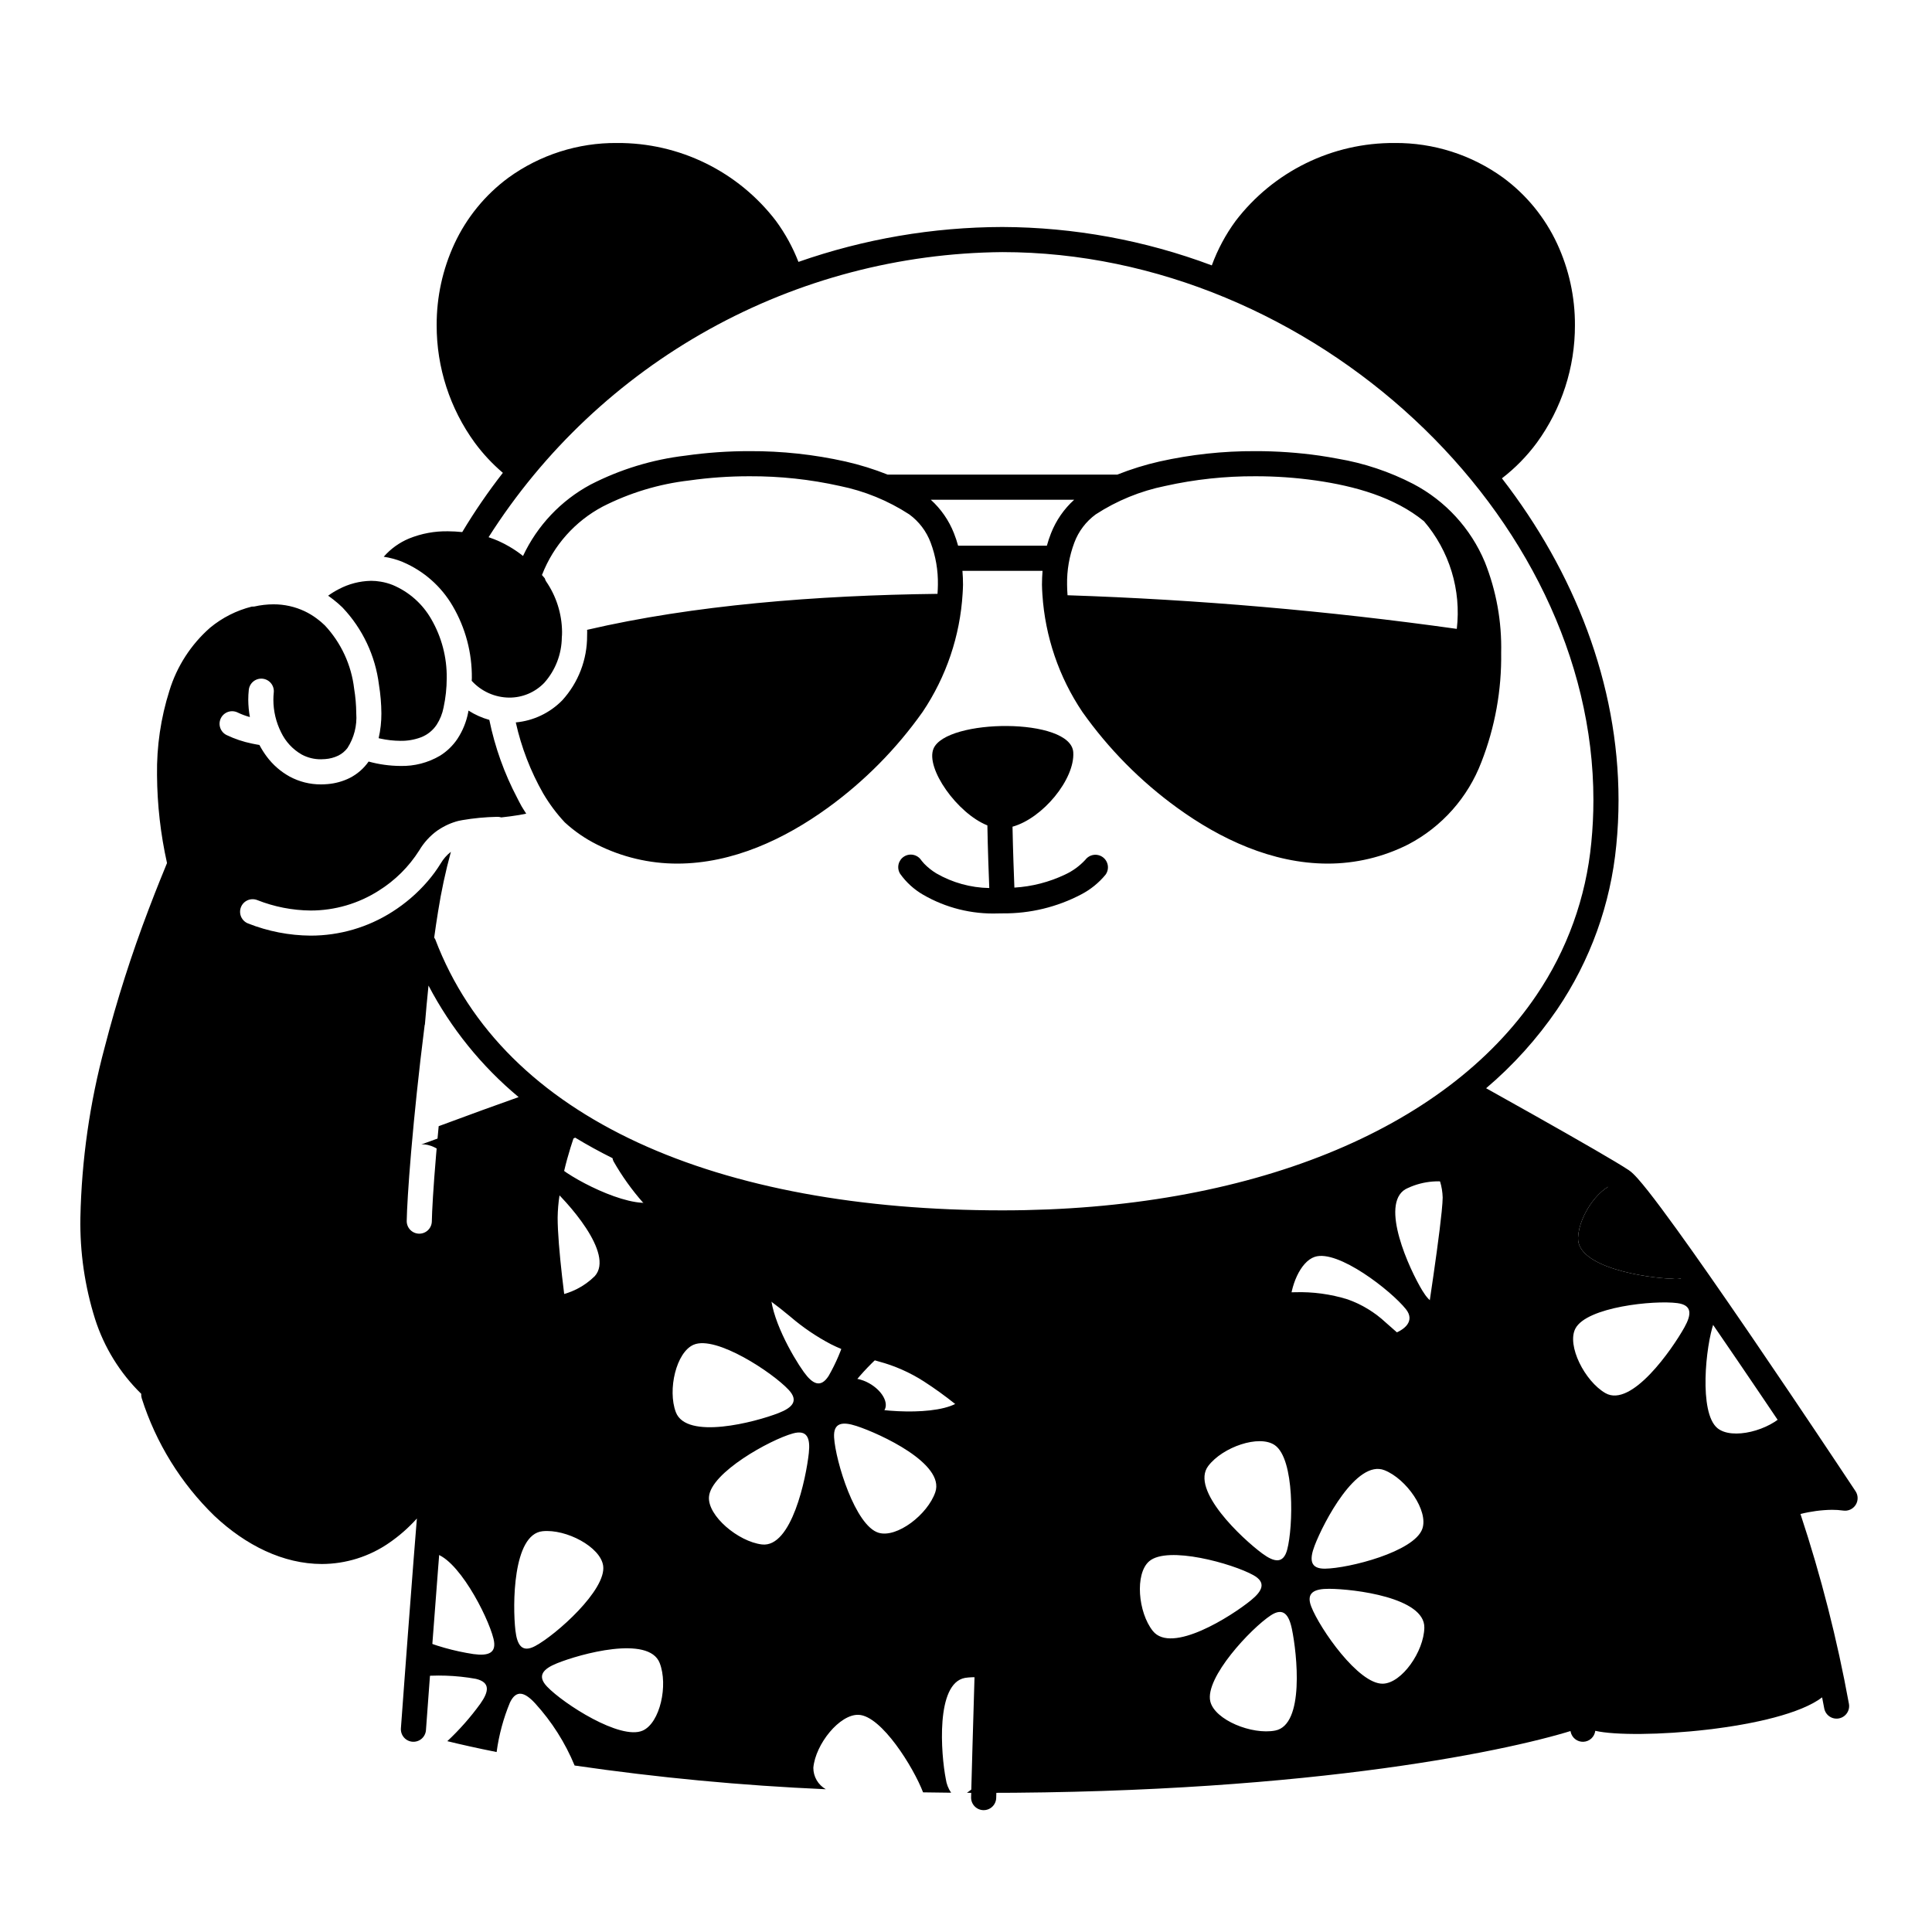 <svg width="200" height="200" viewBox="0 0 200 200" xmlns="http://www.w3.org/2000/svg"><g id="type=plane, mode=light"><g id="Layer 8"><path id="Vector" d="M190.675 154.355C190.675 154.355 188.231 150.827 184.932 146.115L184.832 146.266C183.189 148.096 179.305 149.094 177.786 147.84C175.84 146.234 176.584 139.267 177.406 136.958C177.499 136.65 177.671 136.371 177.905 136.15C176.882 134.712 175.874 133.301 174.909 131.959C174.388 132.323 173.747 132.472 173.119 132.376C170.523 132.3 163.229 131.233 163.359 128.123C163.46 125.723 165.713 122.582 167.654 122.438C165.151 120.296 152.109 113.715 152.109 113.715L141.98 118.841L134.779 126.163L124.039 136.415L110.248 140.809L105 148.863C105 148.863 102.453 146.721 99.802 144.576L99.761 144.661C98.239 146.674 91.246 146.228 88.905 145.506C87.436 145.053 87.635 144.125 88.609 142.911C89.636 141.675 90.778 140.54 92.021 139.522C90.605 139.092 89.02 138.741 87.559 138.255C87.133 139.712 86.536 141.114 85.782 142.431C84.953 143.724 84.111 143.284 83.203 142.021C82.043 140.407 79.681 136.261 79.775 133.6C78.131 132.668 76.355 131.764 74.489 130.801C72.61 129.831 70.099 126.934 68.047 124.263C65.808 125.433 59.646 122.331 57.791 120.762C56.618 119.77 57.164 118.994 58.536 118.259C59.338 117.841 60.163 117.471 61.009 117.149L55.695 114.081L43.612 118.475C43.612 118.475 47.64 117.742 50.081 128.116C51.511 134.353 50.507 140.9 47.274 146.422C47.274 146.422 41.66 149.839 30.432 149.352C19.204 148.863 17.251 146.422 17.251 146.422C19.082 152.769 24.94 161.312 32.995 160.701C41.05 160.091 44.223 155.209 44.223 155.209C44.223 155.209 43.967 157.626 43.695 160.937C44.037 160.799 44.406 160.742 44.774 160.77C47.283 161.038 50.501 167.262 51.087 169.642C51.455 171.133 50.557 171.441 49.015 171.23C46.996 170.924 45.024 170.367 43.144 169.571C43.087 170.975 43.053 172.338 43.055 173.587C45.127 173.355 47.222 173.425 49.273 173.796C50.767 174.159 50.624 175.098 49.725 176.368C48.712 177.767 47.567 179.065 46.306 180.245C47.712 180.59 49.414 180.973 51.41 181.371C51.647 179.608 52.111 177.884 52.792 176.242C53.458 174.857 54.347 175.191 55.402 176.335C57.125 178.226 58.507 180.402 59.484 182.766C68.105 184.021 76.784 184.841 85.488 185.222C85.095 184.999 84.768 184.675 84.541 184.285C84.314 183.894 84.195 183.45 84.197 182.998C84.416 180.549 86.929 177.424 88.896 177.519C91.265 177.632 94.565 182.958 95.556 185.543C96.511 185.56 97.478 185.572 98.459 185.582C98.167 185.155 97.978 184.666 97.908 184.154C97.408 181.605 96.834 174.256 99.896 173.695C100.808 173.559 101.738 173.622 102.623 173.879L102.293 183.745C101.619 184.427 100.883 185.045 100.095 185.591C100.671 185.594 101.242 185.598 101.827 185.598C136.452 185.598 157.104 181.028 163.407 178.935C164.976 178.414 159.92 163.02 159.92 163.02C159.92 163.02 171.147 161.312 175.663 158.261C180.179 155.209 190.675 154.355 190.675 154.355ZM56.748 122.617C58.702 124.328 63.648 129.793 61.568 132.109C60.465 133.199 59.047 133.913 57.514 134.15C56.252 130.44 55.988 126.462 56.748 122.617ZM53.355 168.781C53.058 166.2 53.066 158.829 56.164 158.512C58.609 158.261 62.156 160.131 62.438 162.081C62.8 164.578 57.567 169.238 55.407 170.395C54.053 171.121 53.533 170.326 53.355 168.781ZM66.529 179.152C64.22 180.168 58.33 176.373 56.637 174.602C55.575 173.491 56.201 172.777 57.643 172.191C60.049 171.215 67.154 169.251 68.289 172.15C69.185 174.44 68.332 178.358 66.529 179.152ZM69.961 146.184C69.093 143.883 69.995 139.976 71.808 139.204C74.129 138.216 79.972 142.084 81.643 143.877C82.691 145 82.056 145.707 80.607 146.274C78.188 147.221 71.06 149.097 69.961 146.184ZM83.729 150.415C83.451 152.998 81.959 160.253 78.868 159.881C76.426 159.587 73.24 156.915 73.393 154.951C73.59 152.435 79.72 149.042 82.082 148.389C83.563 147.979 83.895 148.868 83.729 150.415ZM96.824 154.467C96.029 156.793 92.847 159.233 90.958 158.674C88.539 157.958 86.494 151.256 86.346 148.811C86.253 147.277 87.192 147.136 88.671 147.621C91.139 148.43 97.831 151.521 96.824 154.467L96.824 154.467ZM136.098 130.11C138.489 129.304 144.015 133.613 145.542 135.529C146.5 136.73 145.461 137.71 143.973 138.164C143.973 138.164 142.508 137.513 139.661 135.967C137.749 135.052 135.578 134.833 133.522 135.349C133.544 133.146 134.609 130.611 136.098 130.11V130.11ZM147.24 158.259C146.408 160.642 139.614 162.358 137.164 162.388C135.627 162.406 135.533 161.461 136.088 160.008C137.016 157.582 140.427 151.048 143.321 152.196C145.606 153.103 147.889 156.4 147.24 158.259V158.259ZM125.077 151.757C126.562 149.797 130.35 148.48 131.968 149.603C134.041 151.043 133.877 158.048 133.25 160.416C132.856 161.902 131.921 161.74 130.669 160.816C128.58 159.273 123.196 154.238 125.077 151.757L125.077 151.757ZM119.338 168.834C117.807 166.91 117.469 162.914 118.959 161.625C120.866 159.973 127.612 161.866 129.752 163.061C131.094 163.81 130.706 164.676 129.5 165.66C127.487 167.302 121.276 171.271 119.338 168.834ZM132.011 179.146C129.598 179.614 125.745 178.046 125.29 176.129C124.707 173.674 129.503 168.566 131.552 167.221C132.836 166.378 133.425 167.122 133.74 168.646C134.267 171.189 135.068 178.553 132.011 179.146ZM143.151 174.295C140.629 174.354 136.63 168.601 135.741 166.317C135.183 164.885 136.033 164.464 137.589 164.473C140.187 164.487 147.503 165.38 147.447 168.493C147.403 170.951 145.121 174.248 143.151 174.295V174.295ZM149.781 134.212C148.854 135.438 148.05 134.934 147.242 133.604C145.893 131.384 142.819 124.685 145.5 123.101C147.044 122.317 148.813 122.093 150.504 122.468L149.781 134.212ZM174.37 137.409C173.103 139.676 168.888 145.767 166.189 144.214C164.058 142.988 162.172 139.281 163.083 137.534C164.249 135.297 171.219 134.576 173.648 134.899C175.171 135.103 175.129 136.051 174.37 137.409V137.409Z"/><path id="Vector_2" d="M163.359 128.123C163.229 131.233 170.522 132.3 173.119 132.376C173.747 132.472 174.388 132.323 174.909 131.959C175.189 131.679 175.252 131.242 175.01 130.576C174.175 128.272 170.315 122.425 167.792 122.424L167.654 122.438C165.713 122.582 163.459 125.723 163.359 128.123Z"/><path id="Vector_3" d="M95.675 89.414C95.586 89.322 95.502 89.226 95.424 89.125L95.379 89.065L95.376 89.061L95.374 89.062C95.188 88.774 94.895 88.571 94.56 88.498C94.225 88.424 93.874 88.487 93.584 88.671C93.295 88.856 93.091 89.148 93.016 89.483C92.941 89.818 93.001 90.168 93.185 90.459C93.81 91.339 94.617 92.074 95.551 92.616C97.905 93.981 100.596 94.654 103.316 94.558C103.478 94.558 103.643 94.556 103.809 94.552C106.635 94.578 109.423 93.903 111.925 92.59C112.893 92.086 113.75 91.392 114.444 90.55C114.646 90.273 114.731 89.927 114.679 89.588C114.627 89.249 114.443 88.944 114.168 88.74C113.892 88.536 113.547 88.45 113.207 88.499C112.868 88.549 112.562 88.731 112.356 89.005L112.354 89.003L112.334 89.027C111.748 89.657 111.045 90.167 110.264 90.53C108.616 91.316 106.832 91.776 105.009 91.884C104.987 91.332 104.95 90.372 104.913 89.246C104.875 88.099 104.837 86.787 104.815 85.579C107.95 84.708 111.278 80.653 111.104 77.878C110.877 74.242 97.945 74.381 96.637 77.5C95.787 79.528 99.098 84.208 102.213 85.444C102.254 87.877 102.361 90.736 102.409 91.929C100.481 91.897 98.593 91.373 96.924 90.409C96.468 90.131 96.048 89.797 95.675 89.414Z"/><path id="Vector_4" d="M14.618 144.285C14.608 144.443 14.626 144.602 14.673 144.753C16.14 149.368 18.725 153.55 22.199 156.925C25.452 159.983 29.325 161.899 33.321 161.905C35.802 161.898 38.224 161.14 40.266 159.73C41.327 159.003 42.297 158.152 43.157 157.194C43.138 157.425 43.119 157.655 43.099 157.896C43.012 158.975 42.918 160.157 42.821 161.39C42.626 163.885 42.419 166.594 42.229 169.122C42.104 170.78 41.986 172.358 41.883 173.745C41.657 176.79 41.502 178.913 41.502 178.913C41.477 179.257 41.59 179.597 41.815 179.858C42.041 180.119 42.36 180.279 42.704 180.304C43.048 180.329 43.388 180.217 43.649 179.991C43.91 179.766 44.07 179.446 44.095 179.102C44.096 179.099 44.202 177.639 44.368 175.397C44.411 174.812 44.46 174.16 44.51 173.482C44.586 172.462 44.669 171.356 44.756 170.194C44.944 167.682 45.152 164.943 45.352 162.376C45.389 161.906 45.425 161.447 45.461 160.991C45.598 159.245 45.728 157.622 45.842 156.276C45.968 154.774 46.074 153.601 46.14 153.008C46.15 152.99 46.16 152.975 46.17 152.957C49.504 146.733 51.253 139.784 51.263 132.724C51.376 129.16 50.719 125.613 49.337 122.326C48.744 120.998 47.852 119.825 46.731 118.899C46.721 118.891 46.709 118.885 46.699 118.878C48.84 118.08 50.901 117.331 52.636 116.708C54.051 116.2 55.247 115.776 56.102 115.475C56.455 115.733 56.813 115.987 57.176 116.236C56.991 116.744 56.603 117.855 56.212 119.272C55.562 121.473 55.197 123.748 55.127 126.041C55.22 128.919 55.468 131.79 55.87 134.641C56.238 137.544 56.606 139.902 56.607 139.91C56.639 140.118 56.722 140.315 56.847 140.484C56.972 140.653 57.137 140.789 57.326 140.88C57.516 140.972 57.724 141.016 57.934 141.009C58.145 141.002 58.35 140.944 58.533 140.841C58.535 140.839 59.325 140.391 60.544 139.704C62.373 138.672 65.162 137.104 67.674 135.717C68.929 135.023 70.115 134.374 71.073 133.862C72.024 133.352 72.778 132.967 73.058 132.846C73.592 132.578 74.178 132.43 74.775 132.412C75.659 132.455 76.52 132.705 77.289 133.143C78.191 133.612 79.053 134.155 79.866 134.765C80.465 135.203 81.119 135.716 81.832 136.313C83.114 137.413 84.516 138.365 86.012 139.151C86.383 139.341 86.735 139.494 87.085 139.644C88.215 140.111 89.375 140.504 90.557 140.821C90.693 140.86 90.834 140.9 90.968 140.94C92.62 141.381 94.193 142.076 95.632 143C96.753 143.723 97.836 144.504 98.876 145.339C99.925 146.177 100.836 146.986 101.574 147.686C102.284 148.359 102.837 148.932 103.21 149.332C103.397 149.532 103.538 149.689 103.631 149.794L103.734 149.912C103.508 150.184 103.298 150.456 103.112 150.732C102.677 151.376 102.335 152.079 102.098 152.82C101.874 153.547 101.719 154.292 101.635 155.048C101.58 155.498 101.532 156.248 101.475 157.309C101.29 160.83 101.065 167.564 100.881 173.631C100.724 178.806 100.596 183.484 100.548 185.273L100.54 185.593L100.528 186.052C100.519 186.397 100.647 186.731 100.884 186.981C101.122 187.231 101.449 187.377 101.793 187.386C102.138 187.395 102.472 187.267 102.722 187.029C102.972 186.792 103.118 186.465 103.127 186.12C103.127 186.119 103.132 185.923 103.141 185.593C103.16 184.891 103.196 183.523 103.247 181.71C103.359 177.713 103.534 171.648 103.717 166.311C103.808 163.642 103.9 161.156 103.987 159.204C104.03 158.229 104.072 157.387 104.112 156.726C104.15 156.07 104.189 155.578 104.215 155.37C104.279 154.776 104.399 154.189 104.573 153.617C104.84 152.804 105.276 152.058 105.852 151.426C106.832 150.364 107.915 149.402 109.085 148.554C111.07 147.034 114.393 144.956 117.586 142.91C119.185 141.884 120.756 140.863 122.133 139.903C123.313 139.11 124.435 138.234 125.492 137.282C125.926 137.215 126.369 137.143 126.791 137.083C128.388 136.855 129.88 136.676 131.137 136.555C132.392 136.434 133.423 136.372 134.047 136.372C135.611 136.314 137.174 136.517 138.672 136.973C139.809 137.381 140.849 138.021 141.726 138.851C143.94 140.819 147.235 143.626 147.239 143.629C147.414 143.778 147.626 143.879 147.853 143.919C148.08 143.96 148.314 143.939 148.531 143.859C148.747 143.78 148.938 143.644 149.085 143.466C149.232 143.288 149.328 143.074 149.365 142.846C149.366 142.843 150.007 138.873 150.649 134.546C150.97 132.382 151.292 130.13 151.534 128.233C151.655 127.284 151.756 126.424 151.828 125.704C151.9 124.979 151.944 124.409 151.945 123.966C151.873 122.18 151.358 120.44 150.449 118.901C150.037 118.161 149.537 117.474 148.958 116.855C148.851 116.744 148.741 116.642 148.63 116.539C149.677 115.859 150.696 115.157 151.668 114.419C151.802 114.494 152.578 114.925 153.735 115.571C155.644 116.638 158.565 118.277 161.234 119.799C162.568 120.561 163.839 121.293 164.887 121.908C165.51 122.274 166.043 122.593 166.47 122.855C166.755 123.031 167.001 123.185 167.165 123.294C167.35 123.459 167.522 123.638 167.681 123.828C168.195 124.413 168.953 125.377 169.857 126.589C171.028 128.155 172.452 130.141 173.992 132.334C175.067 133.864 176.199 135.495 177.344 137.158C179.008 139.577 180.699 142.061 182.277 144.395C182.877 145.282 183.457 146.142 184.018 146.975C185.428 149.07 186.69 150.957 187.679 152.441C188.004 152.928 188.297 153.368 188.559 153.761C186.633 153.954 184.737 154.379 182.913 155.028C179.429 156.202 175.76 157.917 172.161 159.319C168.566 160.726 165.046 161.799 161.998 161.792C161.93 161.792 161.865 161.787 161.797 161.786C161.536 160.33 161.296 158.933 161.1 157.69C160.929 156.607 160.789 155.634 160.694 154.832C160.614 154.236 160.566 153.636 160.549 153.034C160.548 152.959 160.551 152.883 160.559 152.808C160.602 152.465 160.507 152.12 160.295 151.848C160.083 151.576 159.772 151.399 159.43 151.356C159.088 151.314 158.743 151.409 158.471 151.62C158.198 151.832 158.021 152.143 157.979 152.485C157.958 152.668 157.948 152.851 157.949 153.034C157.971 153.864 158.041 154.692 158.158 155.513C158.61 159.073 159.716 164.986 160.713 170.044C161.633 174.713 162.457 178.626 162.577 179.198L162.594 179.277C162.656 179.578 162.822 179.846 163.064 180.035C163.305 180.224 163.606 180.321 163.912 180.308C164.219 180.296 164.511 180.175 164.736 179.967C164.961 179.758 165.105 179.477 165.142 179.173C169.175 180.106 184.226 179.066 188.624 175.711C188.704 176.118 188.779 176.507 188.844 176.853C188.908 177.192 189.104 177.491 189.389 177.686C189.673 177.88 190.024 177.953 190.363 177.889C190.701 177.825 191.001 177.629 191.195 177.345C191.389 177.06 191.463 176.709 191.399 176.371C190.185 169.715 188.509 163.151 186.384 156.728C187.449 156.458 188.542 156.312 189.64 156.295C190.034 156.293 190.427 156.32 190.816 156.374C191.064 156.41 191.317 156.373 191.545 156.268C191.772 156.163 191.965 155.994 192.099 155.783C192.233 155.571 192.303 155.325 192.3 155.074C192.298 154.824 192.223 154.579 192.085 154.37C192.083 154.368 189.09 149.843 185.247 144.147C184.038 142.355 182.747 140.45 181.436 138.529C181.167 138.135 180.897 137.741 180.627 137.347C178.148 133.728 175.655 130.141 173.587 127.278C172.44 125.69 171.425 124.326 170.607 123.29C170.197 122.772 169.835 122.337 169.523 121.986C169.365 121.811 169.22 121.657 169.077 121.519C168.935 121.378 168.78 121.249 168.614 121.136C167.941 120.688 166.665 119.93 165.075 119.008C161.339 116.842 155.978 113.845 153.843 112.654C156.643 110.279 159.113 107.54 161.186 104.51C164.628 99.442 166.737 93.588 167.319 87.49C167.474 85.93 167.551 84.374 167.55 82.823C167.546 70.784 162.974 59.204 155.479 49.517C156.851 48.462 158.067 47.22 159.094 45.828C161.667 42.294 163.048 38.032 163.037 33.661C163.048 30.752 162.42 27.876 161.198 25.236C159.939 22.524 158.017 20.172 155.61 18.397C152.339 16.026 148.395 14.766 144.355 14.803C141.178 14.784 138.039 15.502 135.186 16.901C132.334 18.301 129.844 20.343 127.914 22.867C126.878 24.278 126.047 25.829 125.446 27.473C118.512 24.871 111.17 23.525 103.764 23.498C96.575 23.514 89.44 24.736 82.655 27.111C82.068 25.601 81.285 24.174 80.326 22.867C78.396 20.343 75.907 18.301 73.054 16.901C70.201 15.502 67.062 14.784 63.885 14.803C59.846 14.766 55.901 16.026 52.63 18.396C50.224 20.172 48.302 22.524 47.042 25.236C45.82 27.876 45.193 30.752 45.203 33.661C45.192 38.032 46.573 42.294 49.147 45.828C49.993 46.976 50.969 48.022 52.056 48.947C50.531 50.904 49.126 52.952 47.851 55.08C47.342 55.031 46.848 54.999 46.387 54.999C44.998 54.972 43.619 55.228 42.333 55.752C41.33 56.172 40.438 56.816 39.723 57.634C40.372 57.732 41.009 57.903 41.62 58.145C41.656 58.159 41.691 58.178 41.727 58.193C43.881 59.116 45.681 60.707 46.86 62.731C48.187 64.996 48.873 67.578 48.845 70.203C48.845 70.293 48.832 70.388 48.83 70.478C49.325 71.022 49.926 71.457 50.597 71.756C51.268 72.055 51.993 72.212 52.727 72.216C53.402 72.218 54.071 72.083 54.692 71.82C55.313 71.556 55.875 71.169 56.343 70.683C57.498 69.386 58.144 67.714 58.159 65.977C58.164 65.886 58.175 65.801 58.179 65.707C58.182 65.604 58.184 65.501 58.184 65.4C58.163 63.525 57.581 61.699 56.514 60.158C56.464 60.068 56.425 59.971 56.398 59.871C56.304 59.749 56.193 59.638 56.095 59.518C56.103 59.5 56.119 59.489 56.127 59.47C57.306 56.455 59.527 53.962 62.386 52.443C65.183 51.016 68.213 50.101 71.332 49.74C73.408 49.445 75.502 49.299 77.599 49.302C80.742 49.287 83.876 49.625 86.944 50.309C89.502 50.829 91.94 51.827 94.128 53.25C95.136 53.988 95.905 55.004 96.342 56.174C96.864 57.566 97.118 59.046 97.091 60.533C97.092 60.841 97.068 61.159 97.051 61.475C84.526 61.626 71.771 62.641 60.776 65.2C60.777 65.267 60.784 65.332 60.784 65.4C60.784 65.531 60.782 65.663 60.777 65.797C60.791 68.272 59.874 70.662 58.208 72.493C56.926 73.804 55.22 74.616 53.394 74.784C53.967 77.363 54.922 79.841 56.229 82.136C56.239 82.153 56.251 82.17 56.261 82.188C56.887 83.245 57.625 84.232 58.464 85.13C59.456 86.042 60.57 86.811 61.774 87.415C64.363 88.723 67.223 89.403 70.124 89.4C75.882 89.392 81.255 86.836 85.668 83.642C89.475 80.887 92.803 77.523 95.517 73.686C97.959 70.049 99.386 65.827 99.65 61.455C99.665 61.147 99.691 60.837 99.691 60.533C99.691 60.047 99.671 59.568 99.631 59.093H107.924C107.885 59.567 107.865 60.047 107.864 60.533C107.865 60.867 107.891 61.208 107.909 61.547C108.19 65.886 109.614 70.075 112.038 73.686C114.752 77.523 118.08 80.887 121.888 83.642C126.3 86.836 131.673 89.392 137.432 89.4C140.332 89.403 143.192 88.723 145.781 87.415C149.265 85.591 151.961 82.553 153.358 78.877C154.763 75.276 155.456 71.437 155.4 67.573C155.474 64.358 154.898 61.162 153.707 58.175C152.252 54.702 149.631 51.845 146.297 50.096C143.844 48.827 141.209 47.946 138.486 47.485C137.851 47.365 137.219 47.258 136.596 47.167C134.397 46.854 132.178 46.699 129.957 46.702C126.616 46.687 123.284 47.047 120.023 47.777C118.536 48.115 117.077 48.569 115.659 49.133L115.647 49.131H91.913L91.898 49.134C90.48 48.569 89.02 48.115 87.532 47.777C84.272 47.047 80.94 46.687 77.599 46.702C75.378 46.699 73.159 46.854 70.96 47.167C67.53 47.571 64.2 48.587 61.129 50.167C58.068 51.815 55.618 54.404 54.143 57.553C53.696 57.196 53.223 56.872 52.728 56.584C52.048 56.184 51.327 55.858 50.577 55.611C56.276 46.645 64.128 39.247 73.418 34.092C82.708 28.938 93.14 26.189 103.764 26.098C119.77 26.094 135.1 32.891 146.404 43.41C157.714 53.928 164.955 68.121 164.949 82.823C164.949 84.288 164.877 85.758 164.731 87.233C164.193 92.901 162.233 98.342 159.033 103.052C154.314 110.024 146.903 115.586 137.449 119.407C127.998 123.228 116.519 125.297 103.764 125.296C89.116 125.298 76.156 122.958 66.029 118.274C55.895 113.58 48.616 106.61 45.053 97.228C45.022 97.169 44.987 97.113 44.947 97.06C45.074 96.141 45.206 95.231 45.35 94.358C45.678 92.275 46.121 90.213 46.677 88.179C46.253 88.509 45.895 88.917 45.623 89.381C45.22 90.036 44.764 90.658 44.261 91.239C43.201 92.468 41.964 93.534 40.592 94.401C38.072 96.005 35.147 96.857 32.16 96.856C29.945 96.84 27.752 96.414 25.692 95.601C25.532 95.54 25.386 95.449 25.261 95.331C25.137 95.214 25.036 95.073 24.966 94.917C24.896 94.761 24.858 94.592 24.853 94.421C24.849 94.25 24.878 94.08 24.939 93.92C25 93.76 25.092 93.614 25.21 93.49C25.328 93.366 25.47 93.266 25.626 93.197C25.782 93.127 25.951 93.09 26.122 93.086C26.293 93.082 26.464 93.112 26.623 93.173C28.386 93.872 30.263 94.24 32.16 94.257C34.655 94.257 37.099 93.545 39.204 92.203C40.898 91.145 42.333 89.719 43.401 88.031C43.876 87.228 44.511 86.531 45.267 85.983C45.305 85.956 45.345 85.936 45.383 85.91C46.014 85.485 46.712 85.171 47.448 84.98C47.585 84.945 47.717 84.928 47.853 84.9C49.042 84.696 50.245 84.582 51.452 84.558C51.602 84.552 51.752 84.572 51.895 84.618C52.506 84.549 53.123 84.475 53.735 84.372C53.983 84.329 54.229 84.281 54.474 84.227C54.31 83.974 54.145 83.72 53.991 83.46C53.827 83.181 53.693 82.885 53.54 82.6C52.203 80.06 51.233 77.345 50.657 74.534L50.657 74.524C49.893 74.312 49.164 73.986 48.497 73.558C48.482 73.632 48.477 73.704 48.461 73.778C48.27 74.742 47.895 75.66 47.357 76.482C46.887 77.183 46.274 77.778 45.558 78.226C44.313 78.96 42.887 79.329 41.442 79.291C40.332 79.283 39.228 79.13 38.159 78.835C37.657 79.553 36.987 80.137 36.206 80.534C35.489 80.889 34.71 81.105 33.912 81.169C33.68 81.19 33.451 81.201 33.224 81.201C32.093 81.206 30.978 80.927 29.983 80.389C29.053 79.876 28.244 79.169 27.61 78.317C27.327 77.937 27.075 77.537 26.855 77.118C26.644 77.084 26.394 77.041 26.095 76.977C25.181 76.791 24.294 76.493 23.453 76.091C23.299 76.015 23.162 75.909 23.05 75.78C22.937 75.651 22.851 75.501 22.797 75.339C22.742 75.177 22.72 75.005 22.732 74.835C22.744 74.664 22.79 74.497 22.866 74.344C22.943 74.191 23.049 74.054 23.178 73.942C23.308 73.83 23.458 73.745 23.621 73.691C23.783 73.637 23.955 73.616 24.125 73.629C24.296 73.641 24.463 73.688 24.616 73.765C25.018 73.957 25.437 74.113 25.867 74.23C25.76 73.639 25.704 73.04 25.7 72.44C25.7 72.097 25.718 71.755 25.755 71.414C25.792 71.071 25.963 70.757 26.232 70.54C26.5 70.324 26.844 70.223 27.187 70.26C27.529 70.297 27.843 70.469 28.06 70.737C28.276 71.006 28.377 71.349 28.34 71.692C28.313 71.941 28.3 72.19 28.3 72.44C28.301 73.609 28.574 74.762 29.098 75.807C29.558 76.77 30.299 77.57 31.223 78.103C31.837 78.436 32.526 78.607 33.224 78.601C33.37 78.601 33.52 78.594 33.674 78.58C34.145 78.545 34.605 78.422 35.03 78.216C35.398 78.03 35.719 77.763 35.968 77.435C36.654 76.371 36.974 75.111 36.88 73.848C36.873 72.991 36.8 72.135 36.66 71.288C36.374 68.841 35.314 66.548 33.633 64.745C33.368 64.487 33.085 64.247 32.787 64.028C32.401 63.74 31.988 63.49 31.553 63.282C30.541 62.802 29.433 62.555 28.312 62.559C27.637 62.561 26.964 62.639 26.307 62.79C26.227 62.799 26.146 62.801 26.067 62.795C24.484 63.193 23.011 63.938 21.753 64.977C19.769 66.719 18.309 68.978 17.537 71.502C16.644 74.324 16.211 77.271 16.255 80.23C16.275 83.296 16.622 86.351 17.289 89.343C16.955 90.164 16.253 91.852 15.385 94.144C13.607 98.805 12.091 103.562 10.843 108.392C9.291 114.157 8.445 120.089 8.322 126.058C8.261 129.615 8.775 133.159 9.843 136.552C10.781 139.481 12.42 142.135 14.618 144.285ZM120.612 50.309C123.679 49.625 126.814 49.287 129.957 49.302C132.053 49.299 134.148 49.445 136.223 49.74C140.238 50.316 144.351 51.453 147.412 53.96C148.716 55.483 149.69 57.258 150.275 59.176C150.859 61.093 151.04 63.11 150.807 65.101C137.446 63.229 123.995 62.067 110.511 61.62C110.487 61.254 110.464 60.888 110.464 60.533C110.437 59.045 110.691 57.566 111.214 56.174C111.65 55.004 112.42 53.988 113.427 53.25C115.615 51.827 118.053 50.829 120.612 50.309ZM111.202 51.731C110.143 52.688 109.321 53.878 108.8 55.206C108.633 55.627 108.49 56.057 108.372 56.493H99.183C99.065 56.057 98.922 55.627 98.755 55.206C98.234 53.878 97.412 52.688 96.353 51.731L111.202 51.731ZM113.789 142.251C111.449 143.747 109.221 145.189 107.602 146.416C107.688 146.261 107.774 146.105 107.865 145.946C108.737 144.347 109.745 142.826 110.877 141.401C111.22 141.071 111.619 140.806 112.056 140.618C113.631 139.913 115.271 139.36 116.952 138.968C117.876 138.731 118.864 138.51 119.87 138.298C118.025 139.551 115.876 140.916 113.789 142.251H113.789ZM148.661 121.134C148.826 121.515 148.964 121.906 149.075 122.306C149.24 122.845 149.33 123.403 149.345 123.966C149.346 124.225 149.309 124.765 149.241 125.446C149.027 127.594 148.515 131.231 148.015 134.579C147.956 134.976 147.897 135.371 147.839 135.757C147.586 137.431 147.348 138.958 147.162 140.14L147.007 140.006C146.273 139.374 145.418 138.633 144.603 137.921C144.204 137.571 143.811 137.226 143.453 136.908C142.319 135.85 140.98 135.035 139.52 134.515C137.749 133.964 135.899 133.713 134.046 133.772C133.941 133.772 133.823 133.775 133.706 133.778C132.518 133.805 130.766 133.956 128.672 134.211L128.593 134.221C130.478 132.336 132.84 129.952 135.078 127.687C138.878 123.841 142.296 120.362 142.296 120.362C142.405 120.248 142.491 120.115 142.552 119.97C143.819 119.352 145.046 118.698 146.232 118.01C146.556 118.163 146.845 118.382 147.079 118.652C147.742 119.385 148.277 120.224 148.661 121.134V121.134ZM63.509 120.214H63.509C64.385 121.751 65.417 123.193 66.588 124.518C67.861 125.971 69.228 127.337 70.682 128.608C71.377 129.218 72.026 129.754 72.613 130.222C72.401 130.3 72.201 130.383 72.016 130.464C71.709 130.599 71.293 130.809 70.745 131.094C68.846 132.085 65.485 133.95 62.582 135.575C61.166 136.368 59.864 137.102 58.9 137.646C58.758 136.654 58.579 135.353 58.403 133.941C58.327 133.339 58.253 132.72 58.182 132.097C57.927 129.845 57.726 127.539 57.727 126.041C57.738 125.274 57.802 124.508 57.92 123.749C58.042 122.891 58.204 122.034 58.398 121.219C58.501 120.786 58.608 120.359 58.718 119.965C58.952 119.119 59.184 118.39 59.367 117.848C59.38 117.809 59.395 117.763 59.408 117.725L59.419 117.695C59.459 117.72 59.5 117.742 59.54 117.767C60.781 118.519 62.07 119.227 63.407 119.892C63.426 120.003 63.461 120.112 63.509 120.214ZM38.813 157.574C37.2 158.695 35.285 159.299 33.321 159.305C30.189 159.31 26.887 157.767 23.981 155.031C21.694 152.826 19.835 150.217 18.5 147.334C21.118 149.197 24.202 150.298 27.408 150.514C27.432 150.516 27.453 150.529 27.478 150.529C27.548 150.53 27.615 150.53 27.685 150.531C27.729 150.531 27.774 150.539 27.819 150.539C27.874 150.539 27.928 150.533 27.983 150.533C28.272 150.535 28.563 150.538 28.846 150.538C34.341 150.596 39.828 150.088 45.22 149.022C44.812 149.937 44.382 150.833 43.902 151.685C42.689 154.018 40.946 156.035 38.813 157.574H38.813ZM42.557 119.281C42.568 119.151 42.581 119.01 42.593 118.878C42.89 115.439 43.333 111.086 43.958 106.132C43.962 106.102 43.98 106.08 43.986 106.051C44.096 104.707 44.22 103.365 44.358 102.024C46.677 106.45 49.848 110.374 53.688 113.571C51.581 114.32 48.575 115.402 45.412 116.582C45.364 117.088 45.318 117.58 45.275 118.056C45.234 118.508 45.196 118.946 45.16 119.368L45.148 119.501C44.854 122.956 44.718 125.421 44.703 126.43C44.698 126.774 44.556 127.103 44.309 127.343C44.061 127.583 43.729 127.715 43.384 127.71C43.039 127.705 42.711 127.563 42.471 127.316C42.23 127.068 42.098 126.735 42.103 126.391C42.121 125.249 42.26 122.782 42.557 119.281L42.557 119.281Z"/><path id="Vector_5" d="M35.464 62.899C37.539 65.091 38.858 67.889 39.229 70.884C39.389 71.864 39.474 72.855 39.481 73.848C39.485 74.712 39.39 75.574 39.197 76.416C39.258 76.43 39.311 76.444 39.379 76.459C40.057 76.608 40.748 76.686 41.442 76.691C42.166 76.705 42.886 76.583 43.566 76.331C44.233 76.077 44.804 75.622 45.201 75.028C45.554 74.483 45.797 73.874 45.919 73.236C46.134 72.239 46.243 71.222 46.245 70.203C46.273 68.051 45.716 65.932 44.633 64.073C43.728 62.499 42.332 61.265 40.659 60.561C40.258 60.401 39.841 60.285 39.416 60.214C39.083 60.156 38.747 60.127 38.41 60.126C38.399 60.126 38.389 60.128 38.379 60.128C37.228 60.153 36.099 60.447 35.081 60.984C34.692 61.183 34.319 61.411 33.966 61.668C34.166 61.803 34.36 61.951 34.552 62.101C34.871 62.349 35.176 62.615 35.464 62.899Z"/><path id="Vector_6" d="M109.439 157.495C110.71 157.495 111.741 156.464 111.741 155.193C111.741 153.921 110.71 152.891 109.439 152.891C108.167 152.891 107.137 153.921 107.137 155.193C107.137 156.464 108.167 157.495 109.439 157.495Z"/><path id="Vector_7" d="M110.293 177.869C111.564 177.869 112.595 176.838 112.595 175.567C112.595 174.295 111.564 173.264 110.293 173.264C109.021 173.264 107.99 174.295 107.99 175.567C107.99 176.838 109.021 177.869 110.293 177.869Z"/><path id="Vector_8" d="M91.553 145.978L91.565 145.964C92.008 145.198 91.315 143.969 90.017 143.22C89.625 142.992 89.198 142.829 88.753 142.739C88.424 142.62 88.066 142.606 87.729 142.698C87.391 142.79 87.09 142.983 86.866 143.251C86.424 144.018 87.116 145.247 88.414 145.997C89.703 146.74 91.101 146.73 91.553 145.978Z"/></g></g></svg>